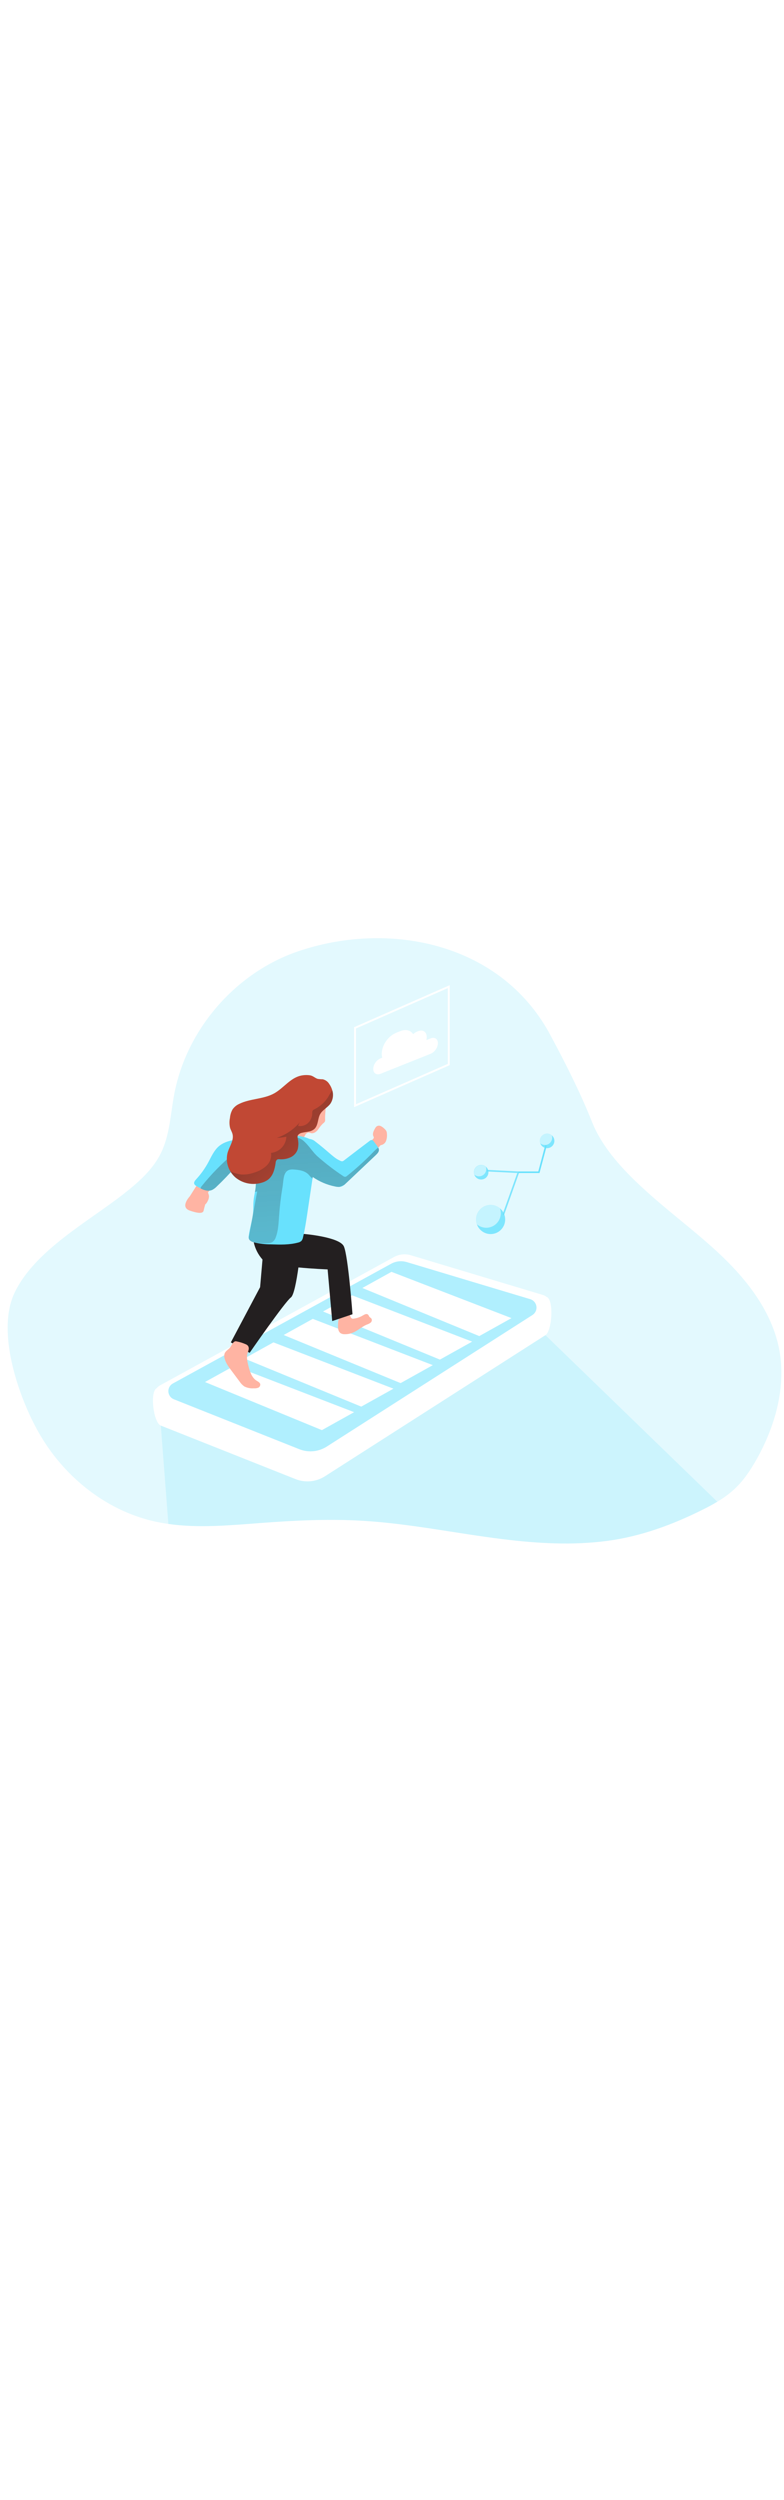 <svg id="_0478_online_research" xmlns="http://www.w3.org/2000/svg" xmlns:xlink="http://www.w3.org/1999/xlink" viewBox="0 0 500 500" data-imageid="online-search-55" imageName="Online Search" class="illustrations_image" style="width: 157px;"><defs><style>.cls-1_online-search-55{fill:url(#linear-gradient);}.cls-1_online-search-55,.cls-2_online-search-55,.cls-3_online-search-55,.cls-4_online-search-55,.cls-5_online-search-55,.cls-6_online-search-55,.cls-7_online-search-55,.cls-8_online-search-55,.cls-9_online-search-55,.cls-10_online-search-55,.cls-11_online-search-55,.cls-12_online-search-55{stroke-width:0px;}.cls-2_online-search-55{opacity:.18;}.cls-2_online-search-55,.cls-3_online-search-55,.cls-4_online-search-55,.cls-5_online-search-55{isolation:isolate;}.cls-2_online-search-55,.cls-3_online-search-55,.cls-5_online-search-55,.cls-12_online-search-55{fill:#68e1fd;}.cls-3_online-search-55{opacity:.52;}.cls-4_online-search-55{opacity:.55;}.cls-4_online-search-55,.cls-10_online-search-55{fill:#fff;}.cls-5_online-search-55,.cls-13_online-search-55{opacity:.82;}.cls-6_online-search-55{fill:url(#linear-gradient-2-online-search-55);}.cls-7_online-search-55{fill:url(#linear-gradient-3-online-search-55);}.cls-8_online-search-55{fill:#231f20;}.cls-9_online-search-55{fill:#c14834;}.cls-11_online-search-55{fill:#ffb4a3;}</style><linearGradient id="linear-gradient-online-search-55" x1="249.63" y1="3082.52" x2="314.42" y2="2844.49" gradientTransform="translate(-41.65 3339.91) scale(1 -1)" gradientUnits="userSpaceOnUse"><stop offset="0" stop-color="#231f20"/><stop offset=".13" stop-color="#231f20" stop-opacity=".69"/><stop offset=".25" stop-color="#231f20" stop-opacity=".32"/><stop offset="1" stop-color="#231f20" stop-opacity="0"/></linearGradient><linearGradient id="linear-gradient-2-online-search-55" x1="217.09" y1="3275.72" x2="241.26" y2="2929.18" xlink:href="#linear-gradient-online-search-55"/><linearGradient id="linear-gradient-3-online-search-55" x1="205.6" y1="3182.05" x2="252.01" y2="3132.41" xlink:href="#linear-gradient-online-search-55"/></defs><g id="background_online-search-55"><path class="cls-2_online-search-55 targetColor" d="M482.62,383.17c-3.88,6.93-8.32,13.64-14.13,19.05-3.37,3.1-7.07,5.83-11.02,8.14-2.96,1.8-6.03,3.42-9.13,4.96-19.22,9.61-39.43,17.08-60.75,19.94-22.23,3-44.81,1.68-66.98-1.06-29.83-3.67-59.37-9.94-89.36-11.7-21.63-1.29-43.33-.23-64.88,1.4-19.59,1.47-39.6,3.38-58.98.62-3.43-.49-6.84-1.13-10.23-1.93-29.6-7.08-55.26-27.53-70.92-53.62-13.66-22.73-29.02-65.97-17.06-91.46,12.74-27.15,47.26-45.59,69.87-63.37,9.16-7.2,18.21-15.13,23.43-25.55,5.8-11.62,6.23-25.06,8.64-37.82,7.81-41.34,39.11-77.41,78.94-90.97,56.01-19.08,123.63-6.43,156.68,46.01,1.63,2.57,3.15,5.19,4.55,7.86,9.39,17.42,18.95,36.38,26.21,54.62,7.34,18.56,23.26,34.27,37.95,47.21,16.17,14.32,33.75,27.06,48.96,42.39,15.22,15.33,28.23,33.82,32.46,55,4.64,23.94-2.31,49-14.26,70.3Z" style="fill: rgb(104, 225, 253);"/><path class="cls-2_online-search-55 targetColor" d="M457.46,410.36c-2.96,1.8-6.03,3.42-9.13,4.96-19.22,9.61-39.43,17.08-60.75,19.94-22.23,3-44.81,1.68-66.98-1.06-29.83-3.67-59.37-9.94-89.36-11.7-21.63-1.29-43.33-.23-64.88,1.4-19.59,1.47-39.6,3.38-58.98.62l-4.82-62.62,245.3-57.63,109.61,106.1Z" style="fill: rgb(104, 225, 253);"/></g><g id="technology_online-search-55"><path class="cls-10_online-search-55" d="M99.89,338.06l151.37-68.83c3.29-1.8,7.16-2.2,10.75-1.13l86.47,11.74c4.9,1.48,3.67,21.64-.61,24.41l-140.6,89.88c-5.62,3.6-12.63,4.27-18.83,1.81l-85.88-34.08c-4.71-1.86-7.11-21.37-2.67-23.81Z"/><path class="cls-1_online-search-55" d="M99.89,338.06l151.37-68.83c3.29-1.8,7.16-2.2,10.75-1.13l86.47,11.74c4.9,1.48,3.67,21.64-.61,24.41l-140.6,89.88c-5.62,3.6-12.63,4.27-18.83,1.81l-85.88-34.08c-4.71-1.86-7.11-21.37-2.67-23.81Z"/><path class="cls-10_online-search-55" d="M101.93,336.33l149.34-81.83c3.29-1.8,7.16-2.2,10.75-1.13l84.35,25.34c3.17.95,4.97,4.3,4.02,7.47-.41,1.37-1.3,2.55-2.51,3.33l-140.6,89.9c-5.62,3.58-12.63,4.25-18.83,1.8l-85.88-34.07c-3.07-1.23-4.56-4.72-3.32-7.79.52-1.29,1.47-2.36,2.69-3.02Z"/><path class="cls-3_online-search-55 targetColor" d="M110.21,335.07l139.24-76.29c3.06-1.68,6.67-2.06,10.01-1.05l78.71,23.62c2.96.89,4.64,4.01,3.75,6.97-.39,1.28-1.22,2.39-2.35,3.11l-131.15,83.79c-5.24,3.35-11.76,3.98-17.54,1.69l-80.07-31.83c-2.85-1.18-4.19-4.45-3.01-7.3.48-1.15,1.33-2.1,2.41-2.71Z" style="fill: rgb(104, 225, 253);"/><polygon class="cls-10_online-search-55" points="231.09 274.22 249.66 263.93 326.2 293.41 305.66 304.86 231.09 274.22"/><polygon class="cls-10_online-search-55" points="206 289.19 224.57 278.9 301.11 308.39 280.57 319.84 206 289.19"/><polygon class="cls-10_online-search-55" points="180.9 304.17 199.47 293.89 276.03 323.36 255.49 334.81 180.9 304.17"/><polygon class="cls-10_online-search-55" points="155.81 319.14 174.39 308.86 250.93 338.35 230.39 349.79 155.81 319.14"/><polygon class="cls-10_online-search-55" points="130.73 334.12 149.3 323.84 225.84 353.32 205.3 364.76 130.73 334.12"/><path class="cls-10_online-search-55" d="M225.8,159.06v-50.94l61.01-26.78v50.94l-61.01,26.78ZM227.03,108.92v48.26l58.56-25.71v-48.26l-58.56,25.71Z"/><path class="cls-10_online-search-55" d="M279.27,118.28c-.04,1.44-.52,2.84-1.36,4.02-.81,1.22-1.95,2.17-3.29,2.74l-31.92,12.73c-2.57,1.03-4.65-.34-4.65-3.06.04-1.44.52-2.84,1.36-4.02.81-1.22,1.95-2.17,3.29-2.75l1.09-.43c-.23-.8-.34-1.62-.34-2.45.1-2.85,1.03-5.6,2.68-7.92,1.59-2.41,3.84-4.3,6.48-5.46l2.72-1.08c3.54-1.41,6.61-.51,8.14,1.97.71-.69,1.54-1.24,2.45-1.63l.7-.28c3.05-1.22,5.52.4,5.52,3.67v.29c0,.57-.07,1.14-.21,1.69l2.64-1.05c2.63-1.08,4.71.29,4.71,3.01Z"/><path class="cls-5_online-search-55 targetColor" d="M322.18,230.6c0,5.12-4.16,9.28-9.28,9.28-5.12,0-9.28-4.16-9.28-9.28,0-5.12,4.16-9.28,9.28-9.28,2.18,0,4.29.77,5.96,2.17,2.1,1.76,3.32,4.37,3.32,7.11Z" style="fill: rgb(104, 225, 253);"/><path class="cls-4_online-search-55" d="M319.38,226.57c0,5.12-4.13,9.27-9.25,9.28-2.19,0-4.3-.77-5.98-2.17-1.69-4.84.86-10.13,5.7-11.82,3.07-1.07,6.49-.46,8.99,1.62.36.99.54,2.03.54,3.08Z"/><path class="cls-5_online-search-55 targetColor" d="M311.5,200.49c0,2.56-2.08,4.64-4.64,4.64-2.56,0-4.64-2.08-4.64-4.64,0-2.56,2.08-4.64,4.64-4.64,0,0,0,0,.01,0,2.56,0,4.63,2.08,4.63,4.64Z" style="fill: rgb(104, 225, 253);"/><path class="cls-4_online-search-55" d="M310.11,198.48c0,2.56-2.09,4.63-4.65,4.63-1.08,0-2.13-.38-2.96-1.08-.81-2.44.51-5.07,2.94-5.88.46-.15.95-.23,1.44-.24,1.09,0,2.14.38,2.97,1.09.17.48.25.98.26,1.48Z"/><path class="cls-5_online-search-55 targetColor" d="M353.56,180.52c0,2.56-2.08,4.64-4.64,4.64-2.56,0-4.64-2.08-4.64-4.64,0-2.56,2.08-4.64,4.64-4.64,1.09,0,2.14.38,2.97,1.08,1.06.88,1.67,2.19,1.66,3.56Z" style="fill: rgb(104, 225, 253);"/><path class="cls-4_online-search-55" d="M352.15,178.5c0,2.56-2.08,4.64-4.64,4.64-1.09,0-2.14-.38-2.98-1.08-.85-2.42.42-5.07,2.84-5.92,1.54-.54,3.25-.23,4.51.81.18.5.27,1.02.27,1.54Z"/><g class="cls-13_online-search-55"><polygon class="cls-12_online-search-55 targetColor" points="321.44 227.8 320.47 227.44 329.9 200.98 310.53 200 310.58 198.98 331.33 200.02 321.44 227.8" style="fill: rgb(104, 225, 253);"/></g><polygon class="cls-12_online-search-55 targetColor" points="344.07 201 330.61 201 330.61 199.99 343.29 199.99 347.73 183.25 348.73 183.52 344.07 201" style="fill: rgb(104, 225, 253);"/></g><g id="character_online-search-55"><path class="cls-11_online-search-55" d="M215.56,298.64c-.06,1.7.38,3.67,1.86,4.49.73.38,1.54.56,2.36.53,1.89.04,3.76-.33,5.5-1.08,3.05-1.32,5.53-3.75,8.57-5.01.88-.27,1.7-.68,2.45-1.22.76-.57,1.04-1.57.69-2.45-.31-.53-.91-.82-1.3-1.22s-.56-1.22-1.09-1.59c-.91-.67-2.14,0-3.11.59-1.82,1.09-3.85,1.8-5.96,2.07-.29.06-.6.06-.89,0-1.13-.35-1.09-2.09-2.06-2.77-1.4-.94-5.03,1.05-6,2.22-1.09,1.29-.98,3.75-1.02,5.45Z"/><path class="cls-11_online-search-55" d="M153.12,179.81s-8.16,1.3-11.38,4.75c-3.22,3.45-20.67,31.24-20.67,31.24,0,0-6.55,6.9,0,9.14,6.55,2.24,8.45,1.54,8.79,0s1.03-3.97,1.03-3.97c0,0,.7-.34,1.55-2.07.56-1,.86-2.13.86-3.28-.15-.77-.38-1.52-.69-2.24l14.69-18.26,4.9-3.79.93-11.52Z"/><path class="cls-11_online-search-55" d="M207.34,166.63c.08.54.03,1.09-.15,1.6-.35.52-.8.97-1.33,1.31-1.18,1.22-2.24,2.55-3.16,3.98-1.08,1.33-2.72,2.45-4.37,2.07-.46-.17-.94-.29-1.43-.37-.99.09-1.86.7-2.28,1.6-.4.9-.95,1.73-1.63,2.45-1.44,1.22-3.56.65-5.32.07-1.02-.22-1.93-.79-2.57-1.6-.28-.56-.43-1.17-.43-1.8,0-1.49.09-2.99.09-4.47,0-4.79-1.47-9.6-.55-14.3,1.03-5.29,5.12-9.46,10.39-10.59,4.66-.69,9.28,1.45,11.76,5.45,2.53,3.94.76,10.05.98,14.59Z"/><path class="cls-11_online-search-55" d="M205.84,198.59s8.27,8.96,11.2,9.3,25.71-24.64,25.71-24.64c1.6-.19,2.95-1.28,3.49-2.8.51-1.46.68-3.02.51-4.57-.01-.45-.08-.89-.22-1.32-.32-.7-.8-1.31-1.4-1.8-.63-.65-1.36-1.19-2.17-1.6-.81-.43-1.78-.43-2.58,0-.52.38-.94.88-1.22,1.46-.88,1.51-1.77,3.32-1.05,4.9.16.26.27.55.31.86-.05.37-.23.71-.51.95-5.83,6.36-12.7,11.69-20.32,15.75-.23.14-.48.22-.75.24-.34-.03-.67-.17-.93-.39-1.64-1.14-3.24-2.31-4.84-3.51-2.2,2.02-3.98,4.46-5.23,7.17Z"/><path class="cls-12_online-search-55 targetColor" d="M180.19,176.4h0l-.84,1.57c-2.08,3.96-4.17,7.91-6.27,11.85-1.1,2.07-2.58,6.82-4.72,7.94-1,.44-2.11.56-3.18.33-3.18-.43-7.12-2.45-9.45-3.05-.81-.27-1.68-.36-2.53-.26-1.21.41-2.26,1.19-2.99,2.24-3.78,4.37-7.77,8.55-11.97,12.53-.83.88-1.81,1.61-2.89,2.17-2.36,1.05-4.9.33-7.34-.89-.97-.48-1.91-1.01-2.82-1.59-.56-.28-1.01-.74-1.3-1.3-.4-1.05.45-2.13,1.22-2.96,3.03-3.28,5.63-6.93,7.76-10.86,1.97-3.67,3.67-7.63,6.81-10.27,6.18-5.15,16.59-4.43,24.29-5.4,1.33-.17,8.45-.34,12.82-.98,1.76-.26,3.07-.59,3.39-1.02l.02-.06Z" style="fill: rgb(104, 225, 253);"/><path class="cls-8_online-search-55" d="M193.73,239.78s22.8,1.87,25.56,7.91c2.75,6.03,5.52,43.25,5.52,43.25l-12.94,4.36-2.93-32.92s-37-1.36-41.51-6.26c-2.79-3.12-4.72-6.92-5.61-11.02l31.9-5.32Z"/><path class="cls-8_online-search-55" d="M192.28,244.16s-2.97,33.33-6.77,36.1c-3.79,2.77-26.31,35.27-26.31,35.27l-11.98-6.66,18.66-35.16,2.36-27.15,24.04-2.4Z"/><path class="cls-12_online-search-55 targetColor" d="M201.53,189.52v.17c-.69,4.61-1.38,9.24-2.07,13.84l-.15.98c-1.11,7.42-2.22,14.83-3.32,22.24-.77,5.12-1.53,10.23-2.75,15.24-.13.79-.46,1.54-.95,2.18-.64.6-1.43,1-2.29,1.15-5.53,1.48-11.35,1.31-17.14,1.11-3.71.03-7.42-.41-11.02-1.31-1.38-.42-2.9-1.22-3.21-2.57-.08-.47-.08-.96,0-1.43.66-5.19,2.45-10.22,2.83-15.45.15-2.3,0-4.63.22-6.93.18-1.91.59-3.79.92-5.68.18-.98.34-1.96.44-2.95.21-2.07.16-4.15.49-6.21.36-1.97.91-3.9,1.63-5.77,0-.09,0-.16.09-.24,1.22-3.4,2.45-6.79,3.76-10.12.94-2.52,2.24-4.89,3.86-7.04.59-.73,1.25-1.39,1.98-1.98.6-.47,1.24-.88,1.92-1.22.86-.46,1.79-.78,2.75-.94.21-.04.42-.06.64-.07h0c1.39-.1,2.8-.03,4.17.21,3.84.5,9.4.58,13.26,2.72,1.57.8,2.83,2.09,3.6,3.67.73,2.06.85,4.28.34,6.4Z" style="fill: rgb(104, 225, 253);"/><path class="cls-12_online-search-55 targetColor" d="M241.67,186.13c.09,1.36-.98,2.45-1.98,3.43l-19.16,18.09c-.28.27-.58.54-.88.8-.52.47-1.12.85-1.77,1.11-.51.18-1.04.28-1.58.29-.87,0-1.73-.1-2.57-.29-5.13-1.01-10-3.08-14.29-6.07-6.12-4.47-9.57-11.1-6.02-19.92.29-.77.65-1.51,1.08-2.22.55-1.22,1.77-2.01,3.11-2.02,1.29.18,2.49.73,3.46,1.59,3.07,2.33,6.01,4.8,8.94,7.34.86.72,1.79,1.53,2.75,2.29,1.37,1.14,2.9,2.07,4.54,2.77.36.17.77.23,1.16.18.33-.1.63-.27.89-.5,5.43-4.17,10.87-8.31,16.32-12.42.45-.45,1.08-.68,1.71-.61.41.17.75.47.98.86l2.15,2.9c.27.34.51.7.72,1.08.24.4.39.85.43,1.32Z" style="fill: rgb(104, 225, 253);"/><path class="cls-6_online-search-55" d="M182.63,199.31c-1.06.51-1.96,1.32-2.6,2.31-1.76,2.56-3.04,5.68-5.48,7.69-3.26,2.66-7.88,2.63-11.96,3.76.18-.98.34-1.96.44-2.95.21-2.07.16-4.15.49-6.21.36-1.97.91-3.9,1.63-5.77-3.18-.43-7.12-2.45-9.45-3.05-.81-.27-1.68-.36-2.53-.26-1.21.41-2.26,1.19-2.99,2.24-3.78,4.37-7.77,8.55-11.97,12.53-.83.88-1.81,1.61-2.89,2.17-2.36,1.05-4.9.33-7.34-.89-.01-.07-.01-.15,0-.22.01-.41.18-.81.48-1.1,6.07-7.6,12.89-14.57,20.36-20.81,6.68-5.73,15.33-7.76,23.78-9.49l2.28-.45c1.49-.28,2.99-.54,4.49-.73,3.06-.47,6.18-.47,9.24,0,2.26.48,4.33,1.64,5.92,3.32,2.55,2.45,4.65,5.7,7.04,8.12l.65.64c5.21,4.62,10.73,8.86,16.54,12.71.4.34.9.54,1.42.55.43-.08.83-.29,1.15-.59,5.8-4.63,11.3-9.62,16.48-14.93.94-1.02,1.95-1.97,3.02-2.84.12-.1.25-.18.39-.24.24.4.39.85.43,1.32.09,1.36-.98,2.45-1.98,3.43l-19.13,18.09c-.28.27-.58.54-.88.8l-.2.1c-1.02.52-2.07.96-3.16,1.31-.87,0-1.73-.1-2.57-.29-5.13-1.01-10-3.08-14.29-6.07l-.15.98c-.22-.15-.44-.32-.64-.5-.78-.7-1.38-1.57-2.14-2.29-2.45-2.33-6.12-2.75-9.45-2.97-6.73-.43-6,5.95-6.9,11.31-1.03,6.13-1.76,12.3-2.19,18.51-.32,4.46-.48,9.01-2.03,13.2-.38,1.35-1.22,2.52-2.37,3.32-.85.42-1.78.64-2.73.65-3.08.19-6.17-.05-9.18-.71-1.18-.1-2.24-.77-2.84-1.79-.21-.69-.21-1.42,0-2.11l5.31-28.95"/><path class="cls-11_online-search-55" d="M146.27,312.68c-1.13,1.03-2.53,1.91-3.04,3.34-.24.79-.29,1.63-.12,2.45.49,2.97,2.36,5.52,4.16,7.94l2.08,2.78,3.46,4.64c.79,1.2,1.79,2.25,2.96,3.08,1.89.96,4.01,1.38,6.12,1.22.91.07,1.83-.05,2.69-.35.87-.33,1.44-1.17,1.42-2.11-.12-1.22-1.46-1.84-2.45-2.45-3.12-2.03-4.26-5.97-5.17-9.58-.62-2.45-1.22-5.13-.59-7.61.22-.84.59-1.65.77-2.51.21-.84.07-1.72-.4-2.45-.43-.49-.98-.86-1.59-1.08-1.85-.8-3.79-1.4-5.78-1.77-2.18-.6-3.13,3.16-4.54,4.46Z"/><path class="cls-9_online-search-55" d="M210.75,156.75c-1.85,2.58-5.06,4.02-6.6,6.78s-1.15,6.99-3.57,9.33c-.99.87-2.21,1.45-3.51,1.68-1.48.34-3.08.47-4.54.84-.96.18-1.82.69-2.45,1.43-.75,1.05,0,2.53.07,3.67.24,1.78.14,3.59-.27,5.34-.74,2.3-2.42,4.18-4.63,5.18-2.19.99-4.59,1.41-6.98,1.22-.53-.08-1.07,0-1.55.21-.58.5-.92,1.23-.92,2-.54,3.86-1.52,7.97-4.48,10.49-1.3,1.05-2.81,1.81-4.42,2.24-5.8,1.76-12.09.5-16.76-3.35-1.26-1.09-2.34-2.38-3.19-3.81-2.27-3.69-2.88-8.16-1.69-12.33,1.22-3.82,3.98-7.52,3.05-11.41-.34-1.41-1.15-2.66-1.58-4.04-.49-2.09-.51-4.26-.07-6.35.15-1.9.72-3.74,1.65-5.4,1.07-1.53,2.53-2.74,4.22-3.5,6.99-3.46,15.51-2.93,22.34-6.72,5.97-3.33,10.26-9.79,16.94-11.27,1.95-.44,3.97-.51,5.95-.21,1.95.33,3.04,1.68,4.82,2.25,1.08.17,2.17.26,3.27.26,1.7.4,3.18,1.46,4.1,2.95.89,1.24,1.56,2.63,1.96,4.1.9,2.84.47,5.93-1.16,8.42Z"/><path class="cls-7_online-search-55" d="M210.75,156.75c-1.85,2.58-5.06,4.02-6.6,6.78s-1.15,6.99-3.57,9.33c-.99.87-2.21,1.45-3.51,1.68-1.48.34-3.08.47-4.54.84-.96.18-1.82.69-2.45,1.43-.75,1.05,0,2.53.07,3.67.24,1.78.14,3.59-.27,5.34-.74,2.3-2.42,4.18-4.63,5.18-2.19.99-4.59,1.41-6.98,1.22-.53-.08-1.07,0-1.55.21-.58.5-.92,1.23-.92,2-.54,3.86-1.52,7.97-4.48,10.49-1.3,1.05-2.81,1.81-4.42,2.24-5.8,1.76-12.09.5-16.76-3.35-1.26-1.09-2.34-2.38-3.19-3.81,2.24,1.02,4.63,1.68,7.08,1.95,2.73.11,5.47-.3,8.04-1.22,2.93-.81,5.62-2.3,7.87-4.35,2.26-2.1,3.35-5.16,2.91-8.21,5.38-.51,9.57-4.92,9.79-10.32-2.01.43-4.06.68-6.12.75,5.76-1.9,10.88-5.37,14.76-10.04-.52.74-.91,1.57-1.15,2.45,2.32.4,4.68-.32,6.39-1.93,1.68-1.63,2.62-3.87,2.62-6.21-.06-.58.04-1.17.31-1.69.29-.34.67-.6,1.09-.76,3.55-1.76,6.55-4.45,8.7-7.77.78-1.5,1.68-2.94,2.69-4.3.89,2.84.45,5.93-1.19,8.41Z"/></g></svg>